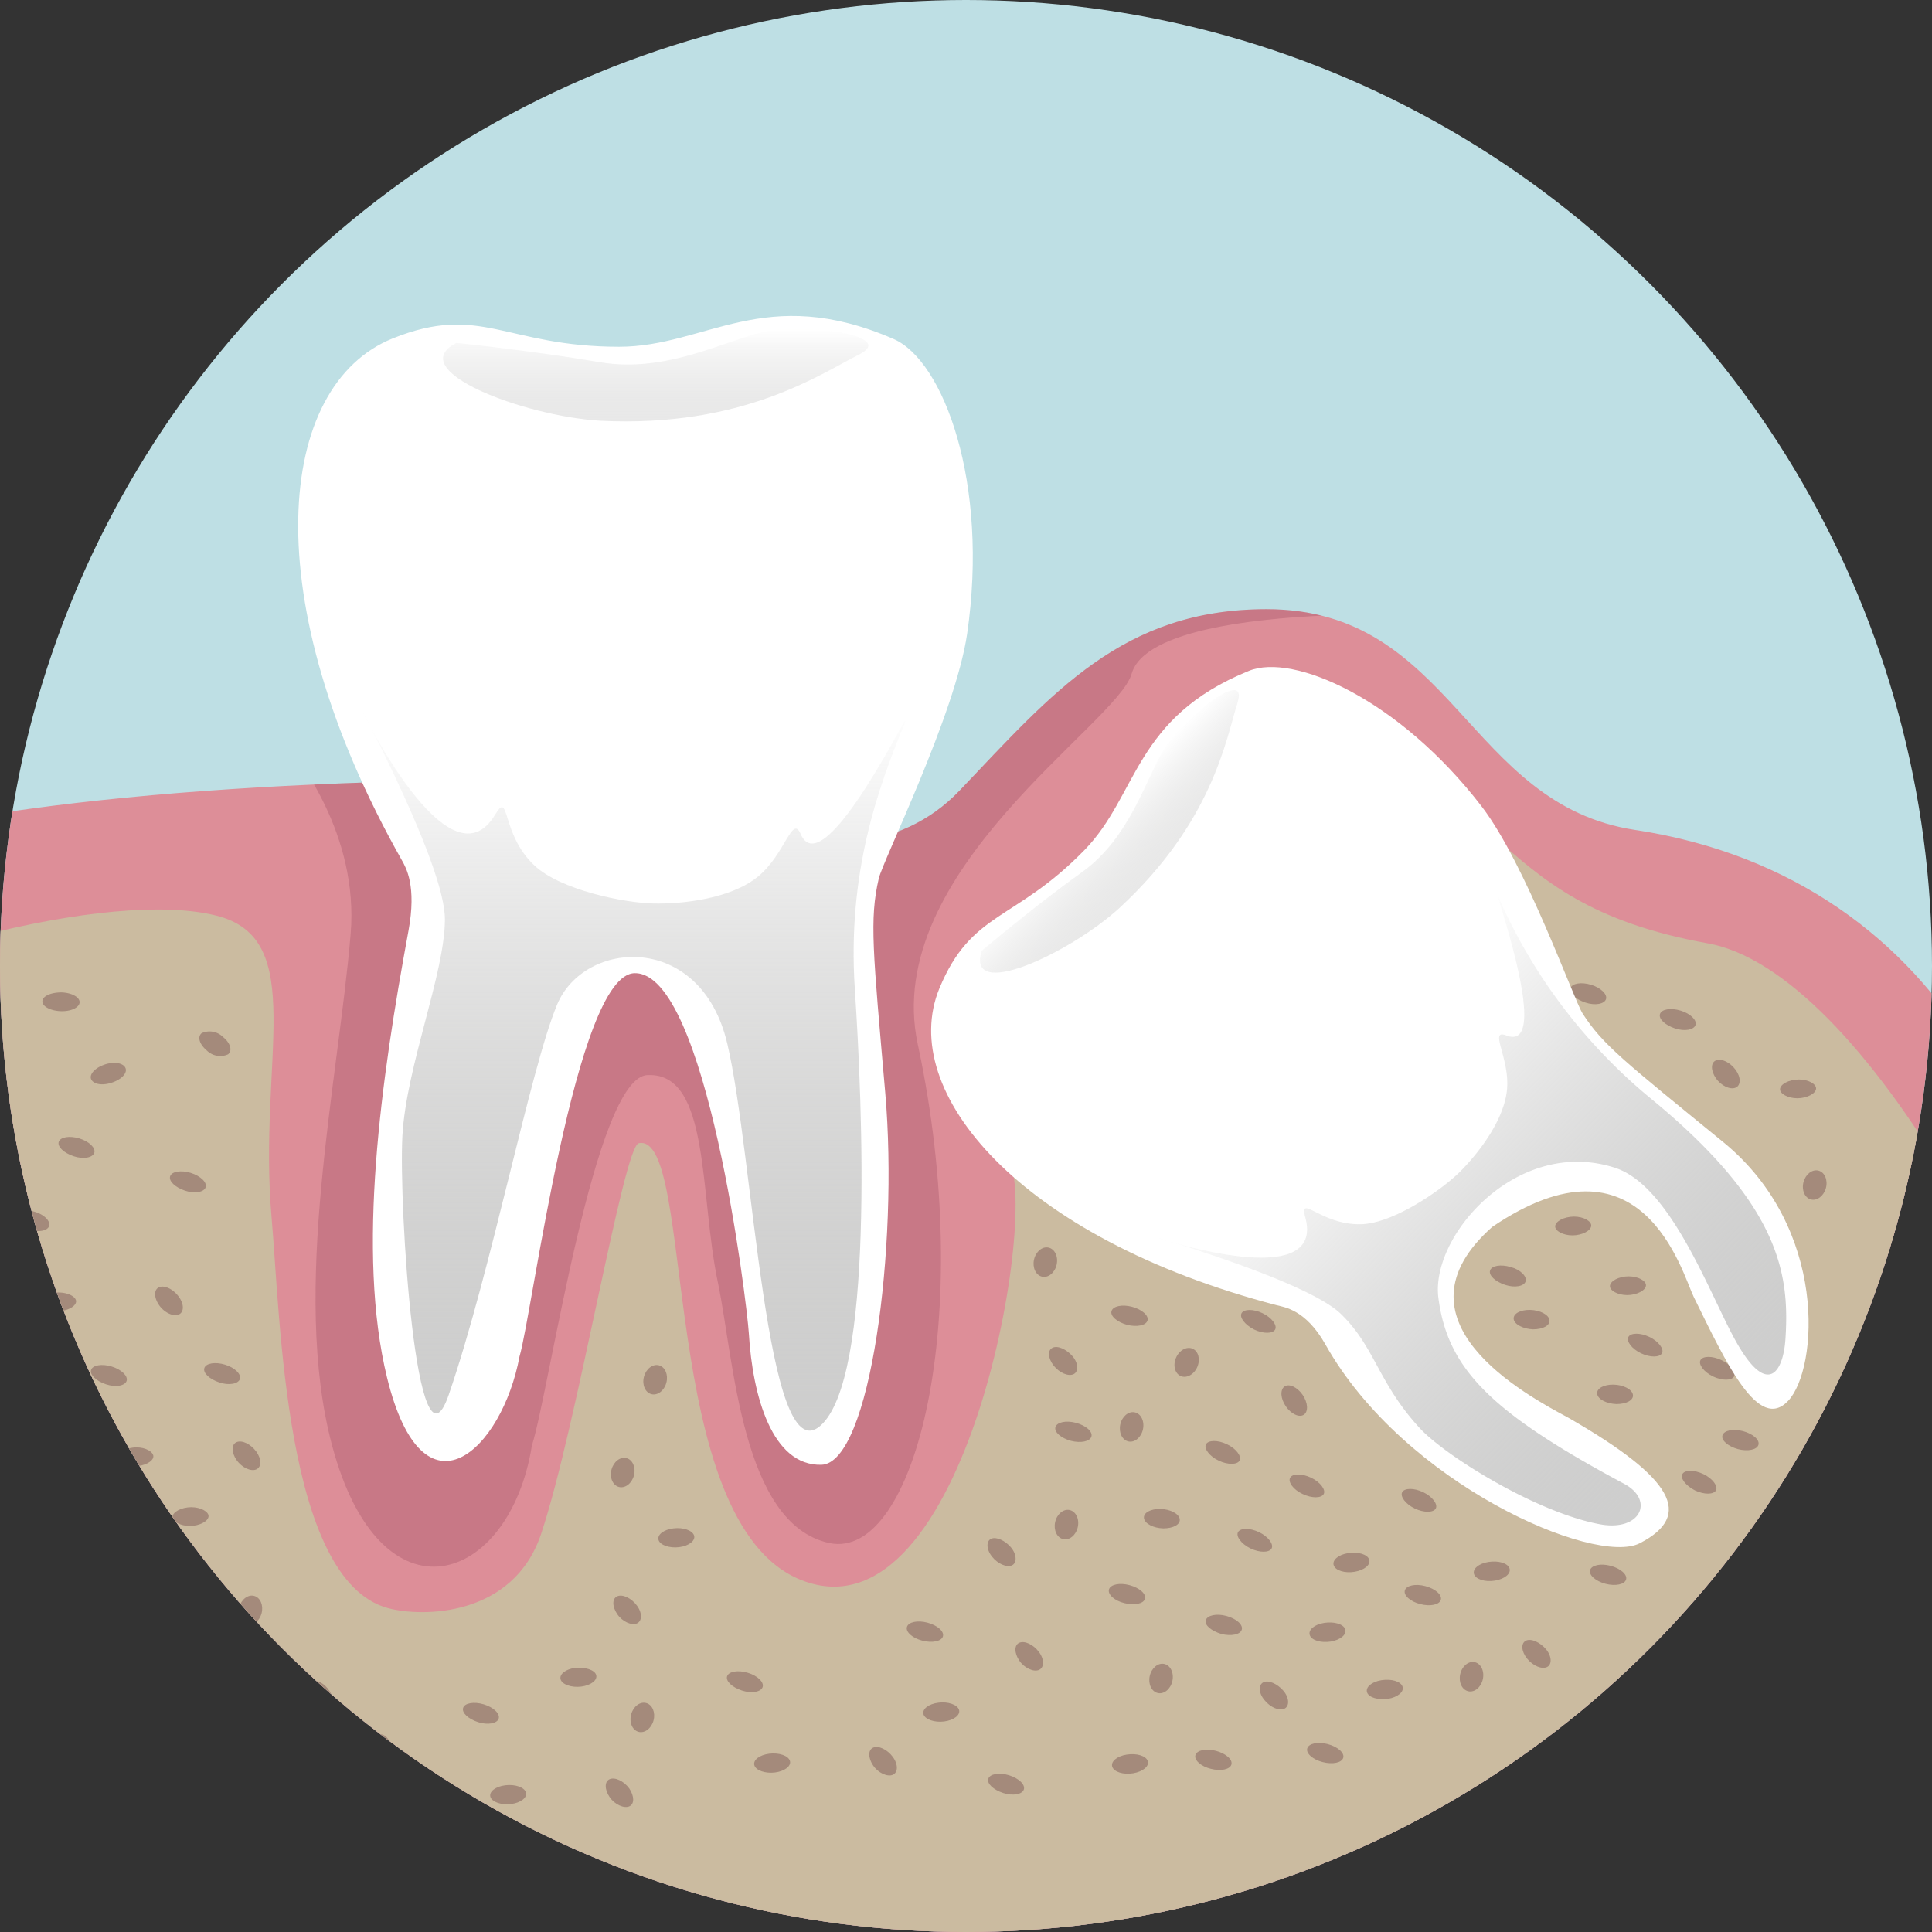 <svg xmlns="http://www.w3.org/2000/svg" xmlns:xlink="http://www.w3.org/1999/xlink" viewBox="0 0 175 175"><rect x="0" y="0" width="175" height="175" fill="#333333" stroke="none"/><defs><style>.cls-1{fill:#bedfe4;}.cls-2{fill:#dd8e98;}.cls-3{clip-path:url(#clip-path);}.cls-4{clip-path:url(#clip-path-2);}.cls-5{fill:#cbbba0;}.cls-6{clip-path:url(#clip-path-3);}.cls-7{clip-path:url(#clip-path-4);}.cls-8{fill:#8d3b53;opacity:0.26;}.cls-9{fill:#a48a7b;}.cls-10{fill:#fff;}.cls-11{fill:url(#New_Gradient_Swatch_1);}.cls-12,.cls-14{opacity:0.46;}.cls-12{fill:url(#New_Gradient_Swatch_1-2);}.cls-13{fill:url(#New_Gradient_Swatch_1-3);}.cls-14{fill:url(#New_Gradient_Swatch_1-4);}.cls-15{clip-path:url(#clip-path-5);}.cls-16{clip-path:url(#clip-path-6);}</style><clipPath id="clip-path"><circle class="cls-1" cx="-120.5" cy="87.5" r="87.5"/></clipPath><clipPath id="clip-path-2"><path class="cls-2" d="M-212.81 92c10.73-4.82 40.71-23.5 57-8 9.68 9.24 0 50.18 10.12 53.26 4.58 1.39 14.92-40.29 24.21-39.18 4.34.52 11.33 21.44 15.41 20.69 6.25-1.15 12.26-.19 12.77-2.64 2.64-12.77 3.23-29.8 7.92-35.22 11.45-13.21 37 3 53 6 36.31 6.82 26.38 88.53-44.81 92.96s-98.65 5.1-122.52-8.65c-17.29-9.95-43.1-65.73-13.1-79.22z"/></clipPath><clipPath id="clip-path-3"><circle class="cls-1" cx="87.5" cy="87.5" r="87.5"/></clipPath><clipPath id="clip-path-4"><path class="cls-2" d="M-24.42 80c13.35-6 37-8.86 65.88-9.33 14.09-.23 34.39 12.55 45.47.93 8.42-8.84 14.74-16.42 27.79-16.42 16.91 0 18.14 17.7 33.41 20 56.83 8.58 52.78 107.13-41.53 111.06-68.16 2.84-95.66-17.33-118.49-30.48-16.52-9.54-41.23-62.9-12.53-75.76z"/></clipPath><linearGradient id="New_Gradient_Swatch_1" x1="57.34" y1="63.98" x2="57.34" y2="129.54" gradientUnits="userSpaceOnUse"><stop offset="0" stop-color="#fff"/><stop offset="1" stop-color="#9d9d9c" stop-opacity=".5"/></linearGradient><linearGradient id="New_Gradient_Swatch_1-2" x1="59.37" y1="29.79" x2="59.37" y2="38.14" xlink:href="#New_Gradient_Swatch_1"/><linearGradient id="New_Gradient_Swatch_1-3" x1="674.21" y1="-363.25" x2="674.21" y2="-314.17" gradientTransform="translate(-89.69 832.95) rotate(-45.82)" xlink:href="#New_Gradient_Swatch_1"/><linearGradient id="New_Gradient_Swatch_1-4" x1="676.01" y1="-393.56" x2="676.01" y2="-386.16" gradientTransform="translate(-89.69 832.95) rotate(-45.82)" xlink:href="#New_Gradient_Swatch_1"/><clipPath id="clip-path-5"><circle class="cls-1" cx="303.17" cy="87.5" r="87.5"/></clipPath><clipPath id="clip-path-6"><path class="cls-2" d="M207.22 102.24c31.71-14.24 139.62-63.71 214.26-35.15 38.17 14.61 14.45 127.42-64.28 132.33s-109.1 5.64-135.5-9.57c-19.1-11-47.7-72.69-14.48-87.61z"/></clipPath></defs><title>bina</title><circle class="cls-1" cx="-120.5" cy="87.5" r="87.5"/><g class="cls-3"><path class="cls-2" d="M-212.81 92c10.73-4.82 40.71-23.5 57-8 9.68 9.24 0 50.18 10.12 53.26 4.58 1.39 14.92-40.29 24.21-39.18 4.34.52 11.33 21.44 15.41 20.69 6.25-1.15 12.26-.19 12.77-2.64 2.64-12.77 3.23-29.8 7.92-35.22 11.45-13.21 37 3 53 6 36.31 6.82 26.38 88.53-44.81 92.96s-98.65 5.1-122.52-8.65c-17.29-9.95-43.1-65.73-13.1-79.22z"/><path class="cls-5" d="M-238.14 148.75c.62.85 29.2 21.72 28 27-4.1 17.31-7.79 37.56-3.2 52.21 5.34 17.22 21.91 10.04 24.34-3.17.79-2.08 133.67-8 176.2-2.52 62.51 8 3.5-107.9 7-107.85-8.8-11.45-31.84-18-65.15-18-10.56 0-10.56 7.48-10.12 18.93 1.23 31.87-9.4 55.15-21.57 51.5-22-6.6-8.82-36.26-18.49-37-5.51-.41-5.63 16.74-9.24 26.85-4.4 12.33-14.06 10.24-16.73 10.12-10.12-.44-15.14-19.49-15-29.05.44-23.77 4.84-39.62-4-41.82-19.61-4.95-94.24 22.2-72.04 52.8z"/></g><circle class="cls-1" cx="87.5" cy="87.5" r="87.5"/><g class="cls-6"><path class="cls-2" d="M-24.42 80c13.35-6 37-8.86 65.88-9.33 14.09-.23 34.39 12.55 45.47.93 8.42-8.84 14.74-16.42 27.79-16.42 16.91 0 18.14 17.7 33.41 20 56.83 8.58 52.78 107.13-41.53 111.06-68.16 2.84-95.66-17.33-118.49-30.48-16.52-9.54-41.23-62.9-12.53-75.76z"/><g class="cls-7"><path class="cls-8" d="M33.56 17.21c-12.67 4.7-42.8 45.85-15.69 38.72 5.33-1.4 6.56 8.83 8.42 11.85.5.81 6.24 7.71 5.47 16.84-1.12 13.33-5.42 32.3-1.68 46.31 4.4 16.52 16.08 12.63 18.1 0 1.59-4.93 5.69-33.63 10.53-33.55 5.63-.2 4.63 10.81 6.32 18.81 1.45 6.88 2.11 21.89 10.1 23.58 7.75 1.63 13.33-20.35 8-45.19-3.36-15.64 18.09-29 19.37-33.54 2.25-8 41-5.33 49.68-3.37 5.23 1.18-49.44-2.93-48.73-7.42 2.69-16.93-3.78-29.67-9.82-32.09-15.69-6.27-22 3-32.63 3-13.78.03-16.71-7.92-27.44-3.95z"/><path class="cls-5" d="M-48.65 134.24c.59.81 27.93 20.77 26.74 25.78-3.92 16.56-7.45 35.92-3.06 49.93 5.18 16.52 21 9.64 23.36-3 .75-2 127.84-7.61 168.52-2.41 59.79 7.63 15.44-114.12-12.21-119.09-21.05-3.78-17.7-15.15-39.15-21.05-4.48-1.23-6.5 11.53-16.42 15.3-16.28 6.17-14 17.68-7.86 25.26 3.05 3.74-3.65 44.07-18.67 38.17-13.17-5.17-9.5-40.62-14.74-39.58-1.4.28-5.59 25.62-8.84 35.37-2.53 7.58-10.81 7.58-13.89 6.74-9.35-2.55-9.72-26.25-10.53-35.37-1.25-14.29 3.4-25.29-5.04-27.36-18.9-4.73-89.44 22.07-68.21 51.31z"/></g><path class="cls-9" d="M20.21 93.94a1.73 1.73 0 0 0-1.94-.36c-.41.33-.21 1 .45 1.56a1.73 1.73 0 0 0 1.94.36c.41-.34.21-1.03-.45-1.56zM9.31 96.49c-.83.33-1.3.94-1 1.36s1.14.49 2 .15 1.3-.94 1-1.36-1.17-.49-2-.15zM5.57 89.89c-.93 0-1.7.32-1.73.79s.71.87 1.64.91 1.7-.32 1.73-.79-.71-.88-1.64-.91zM16.19 117.45c-.5-.68-1.29-1.06-1.78-.85s-.47.94 0 1.62 1.29 1.06 1.78.85.5-.94 0-1.62zM5 117.09c-.89.11-1.5.58-1.35 1s1 .77 1.87.66 1.5-.58 1.35-1-.97-.75-1.87-.66zM3.1 109.75c-.89-.27-1.73-.13-1.87.31s.46 1 1.35 1.3 1.73.13 1.87-.31-.45-1.05-1.35-1.3z"/><ellipse class="cls-9" cx="134.55" cy="93.2" rx="1.35" ry="1.05" transform="translate(9.71 199.06) rotate(-75.01)"/><path class="cls-9" d="M157.21 96.9c-.5-.68-1.29-1.06-1.78-.85s-.47.94 0 1.62 1.29 1.06 1.78.85.5-.94 0-1.62zM146 96.54c-.89.11-1.5.58-1.35 1s1 .77 1.87.66 1.5-.58 1.35-1-.95-.76-1.87-.66zM144.12 89.2c-.89-.27-1.73-.13-1.87.31s.46 1 1.35 1.3 1.73.13 1.87-.31-.47-1.03-1.35-1.3z"/><ellipse class="cls-9" cx="110.63" cy="95.93" rx="1.35" ry="1.05" transform="matrix(.26 -.97 .97 .26 -10.66 177.97)"/><path class="cls-9" d="M133.29 99.63c-.5-.68-1.29-1.06-1.78-.85s-.47.94 0 1.62 1.29 1.06 1.78.85.5-.94 0-1.62zM122.1 99.27c-.89.11-1.5.58-1.35 1s1 .77 1.87.66 1.5-.58 1.35-1-.97-.76-1.87-.66zM120.19 91.93c-.89-.27-1.73-.13-1.87.31s.46 1 1.35 1.3 1.73.13 1.87-.31-.46-1.03-1.35-1.3z"/><ellipse class="cls-9" cx="8.42" cy="145.6" rx="1.35" ry="1.05" transform="translate(-126.42 90.03) rotate(-64.29)"/><path class="cls-9" d="M30 153.45c-.36-.76-1.07-1.28-1.59-1.16s-.64.83-.27 1.6 1.07 1.28 1.59 1.16.64-.84.27-1.6zM19.08 151c-.89-.06-1.58.29-1.53.78s.82.94 1.71 1 1.58-.29 1.53-.78-.79-.92-1.71-1zM18.57 143.44c-.82-.43-1.67-.45-1.9 0s.26 1.09 1.08 1.53 1.67.45 1.9 0-.26-1.09-1.08-1.53zM6 151.68c-.36-.76-1.07-1.28-1.59-1.16s-.64.83-.27 1.6 1.07 1.28 1.59 1.16.62-.84.27-1.6z"/><ellipse class="cls-9" cx="58.18" cy="155.57" rx="1.35" ry="1.05" transform="translate(-107.05 172.45) rotate(-75.33)"/><ellipse class="cls-9" cx="56.4" cy="133.4" rx="1.35" ry="1.05" transform="translate(-86.93 154.16) rotate(-75.33)"/><ellipse class="cls-9" cx="59.34" cy="124.98" rx="1.35" ry="1.05" transform="translate(-76.59 150.73) rotate(-75.33)"/><ellipse class="cls-9" cx="9.03" cy="154.45" rx="1.35" ry="1.05" transform="translate(-142.67 124.06) rotate(-75.33)"/><ellipse class="cls-9" cx="22.68" cy="145.87" rx="1.35" ry="1.05" transform="translate(-124.18 130.86) rotate(-75.33)"/><path class="cls-9" d="M80.87 159.14c-.5-.68-1.3-1.05-1.78-.84s-.46.94 0 1.62 1.3 1.05 1.78.84.5-.94 0-1.62zM57.69 145.43c-.5-.68-1.3-1.05-1.78-.84s-.46.94 0 1.62 1.3 1.05 1.78.84.5-.95 0-1.62zM94.11 149.64c-.5-.68-1.3-1.05-1.78-.84s-.46.94 0 1.62 1.3 1.05 1.78.84.5-.95 0-1.62zM69.68 158.85c-.89.11-1.49.58-1.35 1.05s1 .76 1.87.65 1.49-.58 1.35-1.05-.98-.76-1.87-.65zM85 154.23c-.89.11-1.49.58-1.35 1.05s1 .76 1.87.65 1.49-.58 1.35-1.05-1.01-.77-1.87-.65zM52.13 151.07c-.89.11-1.49.58-1.35 1.05s1 .76 1.87.65 1.49-.58 1.35-1.05-1-.72-1.87-.65zM61 138.44c-.89.11-1.49.58-1.35 1.05s1 .76 1.87.65 1.49-.58 1.35-1.05-1-.76-1.87-.65zM67.73 151.52c-.89-.27-1.73-.12-1.87.32s.46 1 1.35 1.29 1.73.12 1.87-.32-.46-1.03-1.35-1.29zM91.39 160.8c-.89-.27-1.73-.12-1.87.32s.46 1 1.35 1.29 1.73.12 1.87-.32-.46-1.02-1.35-1.29zM27.39 161.22c-.89-.27-1.73-.12-1.87.32s.46 1 1.35 1.29 1.73.12 1.87-.32-.45-1.02-1.35-1.29zM.29 156.62c-.89-.27-1.73-.12-1.87.32s.46 1 1.35 1.29 1.73.12 1.87-.32-.46-1.02-1.35-1.29zM19.4 159.11c-.89-.27-1.73-.12-1.87.32s.46 1 1.35 1.29 1.73.12 1.87-.32-.46-1.02-1.35-1.29z"/><ellipse class="cls-9" cx="34.28" cy="158.44" rx="1.35" ry="1.05" transform="translate(-127.68 151.46) rotate(-75.33)"/><path class="cls-9" d="M57 162c-.5-.68-1.3-1.05-1.78-.84s-.46.94 0 1.62 1.3 1.05 1.78.84.46-.93 0-1.62zM45.77 161.71c-.89.11-1.49.58-1.35 1.05s1 .76 1.87.65 1.49-.58 1.35-1.05-.98-.76-1.87-.65zM43.82 154.38c-.89-.27-1.73-.12-1.87.32s.46 1 1.35 1.29 1.73.12 1.87-.32-.46-1.02-1.35-1.29z"/><ellipse class="cls-9" cx=".55" cy="127.79" rx="1.35" ry="1.05" transform="translate(-123.03 95.25) rotate(-75.01)"/><path class="cls-9" d="M23.21 131.48c-.5-.68-1.29-1.06-1.78-.85s-.47.94 0 1.62 1.29 1.06 1.78.85.5-.93 0-1.62zM12 131.13c-.89.11-1.5.58-1.35 1s1 .77 1.87.66 1.5-.58 1.35-1-.96-.79-1.87-.66zM10.12 123.78c-.89-.27-1.73-.13-1.87.31s.46 1 1.35 1.3 1.73.13 1.87-.31-.47-1.03-1.35-1.3zM17.28 106.24c-.89-.27-1.73-.13-1.87.31s.46 1 1.35 1.3 1.73.13 1.87-.31-.46-1.02-1.35-1.3zM6.63 135.68c-.89-.27-1.73-.13-1.87.31s.46 1 1.35 1.3 1.73.13 1.87-.31-.46-.98-1.35-1.3zM7.19 103.12c-.89-.27-1.73-.13-1.87.31s.46 1 1.35 1.3 1.73.13 1.87-.31-.46-1.03-1.35-1.3zM20.38 123.61c-.89-.27-1.73-.13-1.87.31s.46 1 1.35 1.3 1.73.13 1.87-.31-.46-1.03-1.35-1.3zM1.87 141.4c-.89.11-1.5.58-1.35 1s1 .77 1.87.66 1.5-.58 1.35-1-.98-.77-1.87-.66zM17 136.54c-.89.11-1.5.58-1.35 1s1 .77 1.87.66 1.5-.58 1.35-1-1-.77-1.87-.66z"/><ellipse class="cls-9" cx="164.39" cy="107.35" rx="1.35" ry="1.05" transform="translate(18.16 238.37) rotate(-75.01)"/><path class="cls-9" d="M142.24 110.22c-.89.11-1.5.58-1.35 1s1 .77 1.87.66 1.5-.58 1.35-1-.98-.77-1.87-.66zM162.61 97.8c-.89.11-1.5.58-1.35 1s1 .77 1.87.66 1.5-.58 1.35-1-.98-.77-1.87-.66zM136.84 114.77c-.89-.27-1.73-.13-1.87.31s.46 1 1.35 1.3 1.73.13 1.87-.31-.46-1.07-1.35-1.3zM152.23 91.54c-.89-.27-1.73-.13-1.87.31s.46 1 1.35 1.3 1.73.13 1.87-.31-.46-1.03-1.35-1.3zM147.2 115.63c-.89.11-1.5.58-1.35 1s1 .77 1.87.66 1.5-.58 1.35-1-.98-.76-1.87-.66z"/><ellipse class="cls-9" cx="138.2" cy="134.06" rx="1.35" ry="1.05" transform="translate(-39.62 207.91) rotate(-66.68)"/><ellipse class="cls-9" cx="107.48" cy="123.41" rx="1.35" ry="1.05" transform="translate(-48.39 173.25) rotate(-66.68)"/><path class="cls-9" d="M116.31 127.12c.39.75 1.13 1.24 1.63 1.1s.6-.86.21-1.61-1.13-1.24-1.63-1.1-.6.87-.21 1.61zM127.33 129.1c.9 0 1.56-.35 1.49-.84s-.86-.9-1.75-.92-1.56.35-1.49.84.85.89 1.75.92zM105.37 138.44c.9 0 1.56-.35 1.49-.84s-.86-.9-1.75-.92-1.56.35-1.49.84.86.9 1.75.92zM128.15 136.64c.84.4 1.69.38 1.9 0s-.3-1.08-1.14-1.48-1.69-.38-1.9 0 .3 1.08 1.14 1.48zM144.64 135.42c.84.4 1.69.38 1.9 0s-.3-1.08-1.14-1.48-1.69-.38-1.9 0 .3 1.06 1.14 1.48zM148.64 122.58c.84.4 1.69.38 1.9 0s-.3-1.08-1.14-1.48-1.69-.38-1.9 0 .3 1.08 1.14 1.48zM155.17 124.68c.84.4 1.69.38 1.9 0s-.3-1.08-1.14-1.48-1.69-.38-1.9 0 .3 1.08 1.14 1.48zM113.28 140.26c.84.4 1.69.38 1.9 0s-.3-1.08-1.14-1.48-1.69-.38-1.9 0 .3 1.08 1.14 1.48zM110.38 132.3c.84.4 1.69.38 1.9 0s-.3-1.08-1.14-1.48-1.69-.38-1.9 0 .3 1.08 1.14 1.48zM118 135.33c.84.4 1.69.38 1.9 0s-.3-1.08-1.14-1.48-1.69-.38-1.9 0 .27 1.08 1.14 1.48zM113.6 120.43c.84.4 1.69.38 1.9 0s-.3-1.08-1.14-1.48-1.69-.38-1.9 0 .3 1.05 1.14 1.48zM146.42 127.18c.9 0 1.56-.35 1.49-.84s-.86-.9-1.75-.92-1.56.35-1.49.84.85.89 1.75.92zM138.86 120.41c.9 0 1.56-.35 1.49-.84s-.86-.9-1.75-.92-1.56.35-1.49.84.89.89 1.75.92zM153.53 135c.84.4 1.69.38 1.9 0s-.3-1.08-1.14-1.48-1.69-.38-1.9 0 .3 1.05 1.14 1.48z"/><ellipse class="cls-9" cx="133.28" cy="151.87" rx="1.35" ry="1.05" transform="translate(-43.76 249.25) rotate(-77.54)"/><ellipse class="cls-9" cx="105.16" cy="152.03" rx="1.35" ry="1.05" transform="translate(-65.97 221.92) rotate(-77.54)"/><ellipse class="cls-9" cx="102.5" cy="129.24" rx="1.35" ry="1.05" transform="translate(-45.81 201.45) rotate(-77.54)"/><ellipse class="cls-9" cx="94.68" cy="114.31" rx="1.35" ry="1.05" transform="translate(-37.36 182.11) rotate(-77.54)"/><ellipse class="cls-9" cx="96.6" cy="138.08" rx="1.35" ry="1.05" transform="translate(-59.07 202.63) rotate(-77.54)"/><path class="cls-9" d="M114.54 154c.53.66 1.34 1 1.81.77s.43-1-.1-1.62-1.34-1-1.81-.77-.44.98.1 1.62zM89.86 141c.52.66 1.33 1 1.8.79s.44-1-.08-1.62-1.33-1-1.8-.79-.44.98.08 1.62zM95.44 123.7c.53.66 1.34 1 1.81.77s.43-1-.1-1.62-1.34-1-1.81-.77-.43.92.1 1.62zM125.73 153.88c.88-.15 1.47-.64 1.31-1.11s-1-.72-1.9-.58-1.47.64-1.31 1.11 1.02.7 1.9.58zM102.65 160.62c.88-.15 1.47-.64 1.31-1.11s-1-.72-1.9-.58-1.47.64-1.31 1.11 1.02.73 1.9.58zM83.55 148.61c.9.23 1.73.06 1.86-.39s-.5-1-1.4-1.24-1.73-.06-1.86.39.5 1.01 1.4 1.24zM102.08 120c.9.23 1.73.06 1.86-.39s-.5-1-1.4-1.24-1.73-.06-1.86.39.5.99 1.4 1.24zM128.65 145.3c.9.23 1.73.06 1.86-.39s-.5-1-1.4-1.24-1.73-.06-1.86.39.5 1.01 1.4 1.24zM97 130.51c.9.23 1.73.06 1.86-.39s-.5-1-1.4-1.24-1.73-.06-1.86.39.52 1 1.4 1.24zM145.43 143.46c.9.23 1.73.06 1.86-.39s-.5-1-1.4-1.24-1.73-.06-1.86.39.5 1 1.4 1.24zM157.42 131.26c.9.23 1.73.06 1.86-.39s-.5-1-1.4-1.24-1.73-.06-1.86.39.5.98 1.4 1.24zM109.68 160.22c.9.23 1.73.06 1.86-.39s-.5-1-1.4-1.24-1.73-.06-1.86.39.5 1.02 1.4 1.24zM119.81 159.61c.9.23 1.73.06 1.86-.39s-.5-1-1.4-1.24-1.73-.06-1.86.39.5 1.01 1.4 1.24zM110.62 148c.9.23 1.73.06 1.86-.39s-.5-1-1.4-1.24-1.73-.06-1.86.39.5.96 1.4 1.24zM101.85 145.21c.9.23 1.73.06 1.86-.39s-.5-1-1.4-1.24-1.73-.06-1.86.39.5 1.03 1.4 1.24zM138.32 150.23c.53.66 1.34 1 1.81.77s.43-1-.1-1.62-1.34-1-1.81-.77-.43.96.1 1.62zM122.71 142.37c.88-.15 1.47-.64 1.31-1.11s-1-.72-1.9-.58-1.47.64-1.31 1.11 1.01.73 1.9.58zM135.42 143.17c.88-.15 1.47-.64 1.31-1.11s-1-.72-1.9-.58-1.47.64-1.31 1.11 1.01.73 1.9.58zM120.54 148.69c.88-.15 1.47-.64 1.31-1.11s-1-.72-1.9-.58-1.47.64-1.31 1.11 1.01.72 1.9.58z"/><path class="cls-10" d="M35.56 30.66c-10.51 4.24-12.56 23.55.85 47.28.37.66 1.34 2.31.59 6.37-2.48 13.42-4.72 29.12-1.94 40.48 3.28 13.39 10.42 6.55 12-1.93 1.18-4 5.07-34.71 10.44-34.71 6.5-.09 10.16 29.85 10.33 32.63.34 5.69 2.11 12 6.56 11.9s7-19.79 5.8-33.64c-1.12-12.91-1.45-15.76-.59-19.47.38-1.64 6.92-14.85 8-22.14 2-13.72-2.15-24.76-6.65-26.72-11.68-5.08-17 .7-24.87.7-10.27 0-12.53-3.97-20.52-.75z"/><path class="cls-11" d="M32.6 64s7.7 14.36 7.7 19.26-3.5 13.31-3.85 19.61 1.29 31.95 4.2 23.46c3.86-11.21 7.35-29.42 9.81-35.33s13-6.65 15.41 3.5 3.5 38.87 8.41 34.67 3.85-29.07 3.15-39.58 2.1-18.25 4.57-24.2c1-2.59-7.37 15.06-9.48 10.15-.77-1.79-1.38 1.82-3.85 3.85s-6.83 2.5-9.46 2.45-8.51-1.22-10.86-3.5c-3-2.87-2.15-6.81-3.5-4.55-4.2 7.01-12.25-9.79-12.25-9.79z"/><path class="cls-12" d="M41.35 31.06s6.92.71 13 1.75 11.56-2.1 15.06-2.8 11.91.35 8.41 2.1-10.51 6.65-23.46 6c-6.92-.41-17.91-4.59-13.01-7.05z"/><path class="cls-10" d="M85.08 89.55c-3.8 9.3 7.19 22.57 30.57 28.68.65.17 2.62.37 4.41 3.56 7.13 12.66 24.41 20.07 28.46 18 4.91-2.53 3.09-5.89-6.46-11.37-3.93-2.11-16.42-8.84-6.89-17.29 13.62-9.23 17.17 4.13 18.25 6.35 2.95 6 5.86 12.29 8.56 9.4s3.66-15.63-5.89-23.43c-8.9-7.27-10.92-8.81-12.74-11.65-.8-1.25-5.16-13.57-9.14-18.75-7.49-9.75-17.07-13.93-21.09-12.28-10.42 4.23-10.01 11.23-14.89 16.23-6.33 6.5-10.23 5.48-13.15 12.55z"/><path class="cls-13" d="M104.44 112s13.89 4 17 7 3.37 6.24 7.16 10.36c2.3 2.5 10.5 7.61 16.28 8.7 3.74.71 5-2.17 2.25-3.65-12.07-6.46-16-10.39-16.84-16.84-.74-5.66 7.19-14.65 16-11.79 5.09 1.65 8.59 11.51 10.95 15.72 2.84 5.08 4.3 2.84 4.49-.28.36-5.71-.41-12-12.07-21.61a49.29 49.29 0 0 1-13.83-18.11c-1-2.27 5 14 .61 12.29-1.61-.62.3 2 .07 4.83s-2.63 5.89-4.28 7.53-6 4.66-8.93 4.74c-3.65.1-5.66-2.84-5.06-.59 1.86 6.99-13.8 1.7-13.8 1.7z"/><path class="cls-14" d="M88.92 86.12s4.73-4 9.12-7.15 5.8-8.64 7.52-11.3 7.58-7.35 6.53-4-2.26 10.79-10.71 18.59c-4.48 4.09-13.93 8.49-12.46 3.86z"/></g><circle class="cls-1" cx="303.17" cy="87.5" r="87.5"/><g class="cls-15"><path class="cls-2" d="M207.22 102.24c31.71-14.24 139.62-63.71 214.26-35.15 38.17 14.61 14.45 127.42-64.28 132.33s-109.1 5.64-135.5-9.57c-19.1-11-47.7-72.69-14.48-87.61z"/><path class="cls-5" d="M179 164.13c.54.79 8.28-.71 7.19 4.15-3.62 16.06-6.88 34.84-2.82 48.43 4.78 16 19.36 9.35 21.56-2.9.69-1.93 118-7.38 155.52-2.34 3.54.48 59.8-71 68.79-108 5.52-22.72-61.67-42.19-61.67-28.56 0 15.26 1.79 31.64-7.3 33.27-10.27 1.82-5.97-24.18-8.27-24.87s-3.41 9.09-5.36 18.5c-1.51 7.32-5.15 7.31-6.82 6.82-5.52-1.62-6.74-9.06-7.3-19.47-.65-12-5.19-3.25-6.17 3.25-.54 3.59-3.93 21.5-5.19 29.21-3.89 23.69-13.88 16.09-15.9 6.49-3.26-15.52-4.67-28.94-5.52-36.35-.54-4.71-2.92-3.89-4.54-.65-.61 1.22-1.93 5.24-1.54 15.86 1.08 29.56-1.15 46.86-10.53 44.26-15.82-4.38-6.2-32.44-15.57-36.91-4.41-2.1-4 23.78-7.93 32.87-2.74 6.34-11.45 4.68-13.84 2.6-7.79-6.78-7.52-20.39-8.37-36-.65-12-15.9-4.87-24.34-1.95-17 5.93-53.63 23.9-34.08 52.29z"/></g></svg>